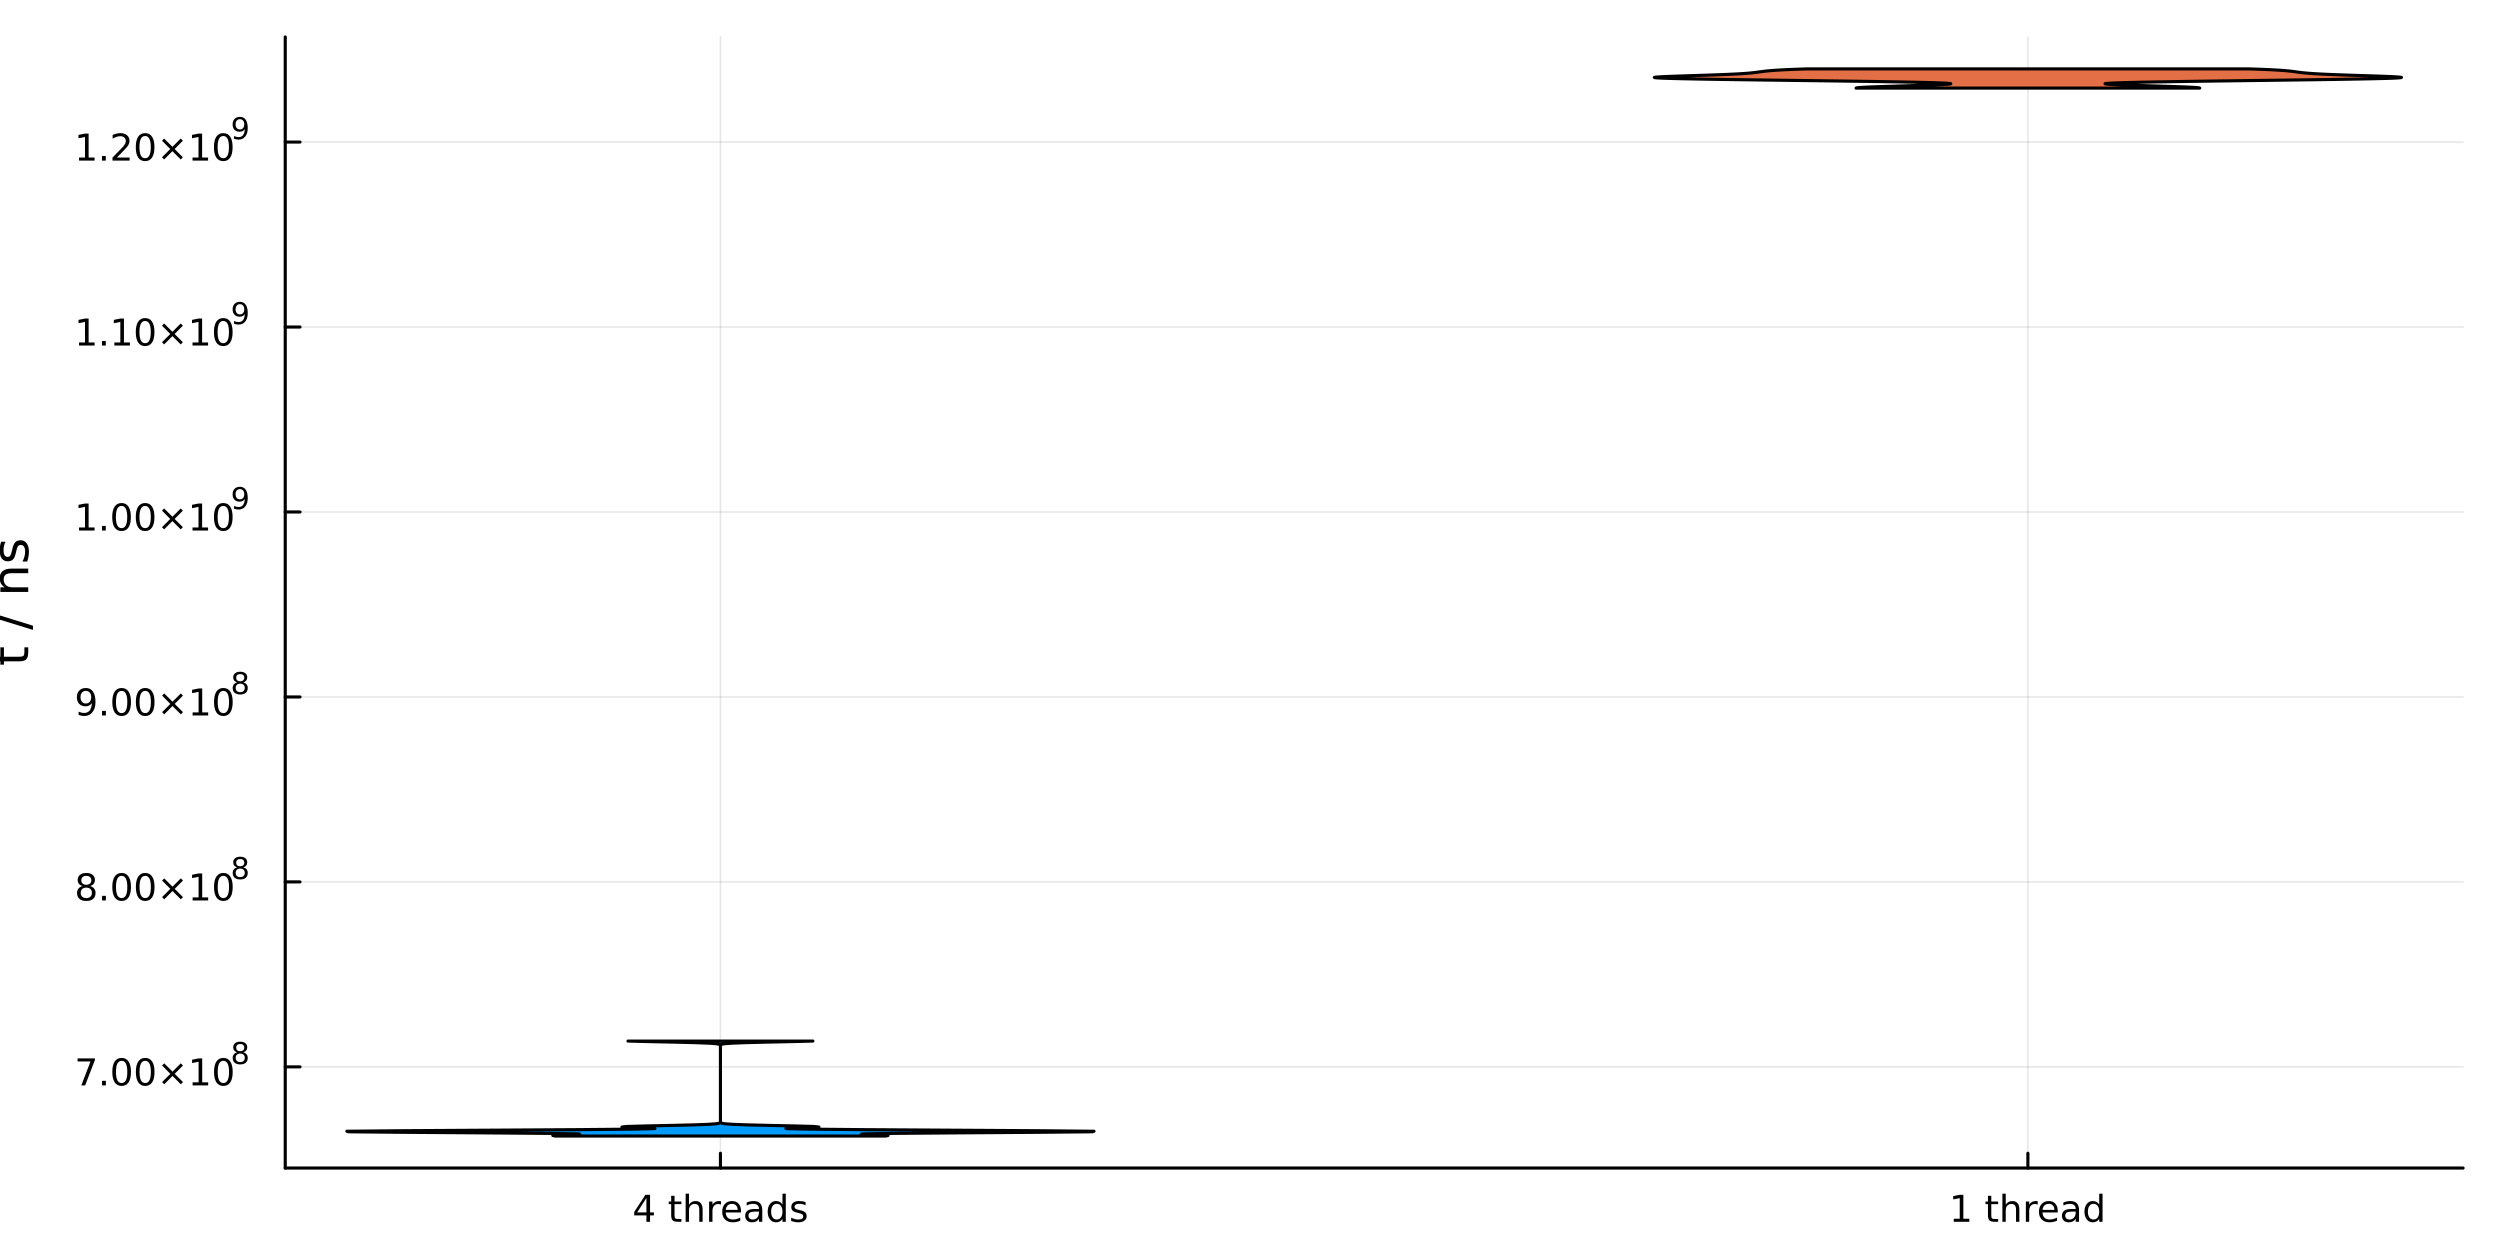 <?xml version="1.0" encoding="utf-8"?>
<svg xmlns="http://www.w3.org/2000/svg" xmlns:xlink="http://www.w3.org/1999/xlink" width="800" height="400" viewBox="0 0 3200 1600">
<rect x="0" y="0" width="3200" height="1600" fill="#333333" stroke="none"/>
<defs>
  <clipPath id="clip480">
    <rect x="0" y="0" width="3200" height="1600"/>
  </clipPath>
</defs>
<path clip-path="url(#clip480)" d="M0 1600 L3200 1600 L3200 0 L0 0  Z" fill="#ffffff" fill-rule="evenodd" fill-opacity="1"/>
<defs>
  <clipPath id="clip481">
    <rect x="640" y="0" width="2241" height="1600"/>
  </clipPath>
</defs>
<path clip-path="url(#clip480)" d="M365.106 1495.09 L3152.76 1495.09 L3152.76 47.244 L365.106 47.244  Z" fill="#ffffff" fill-rule="evenodd" fill-opacity="1"/>
<defs>
  <clipPath id="clip482">
    <rect x="365" y="47" width="2789" height="1449"/>
  </clipPath>
</defs>
<polyline clip-path="url(#clip482)" style="stroke:#000000; stroke-linecap:round; stroke-linejoin:round; stroke-width:2; stroke-opacity:0.1; fill:none" points="922.158,1495.09 922.158,47.244 "/>
<polyline clip-path="url(#clip482)" style="stroke:#000000; stroke-linecap:round; stroke-linejoin:round; stroke-width:2; stroke-opacity:0.1; fill:none" points="2595.7,1495.09 2595.7,47.244 "/>
<polyline clip-path="url(#clip482)" style="stroke:#000000; stroke-linecap:round; stroke-linejoin:round; stroke-width:2; stroke-opacity:0.1; fill:none" points="365.106,1365.59 3152.76,1365.59 "/>
<polyline clip-path="url(#clip482)" style="stroke:#000000; stroke-linecap:round; stroke-linejoin:round; stroke-width:2; stroke-opacity:0.1; fill:none" points="365.106,1128.85 3152.76,1128.85 "/>
<polyline clip-path="url(#clip482)" style="stroke:#000000; stroke-linecap:round; stroke-linejoin:round; stroke-width:2; stroke-opacity:0.1; fill:none" points="365.106,892.097 3152.76,892.097 "/>
<polyline clip-path="url(#clip482)" style="stroke:#000000; stroke-linecap:round; stroke-linejoin:round; stroke-width:2; stroke-opacity:0.1; fill:none" points="365.106,655.348 3152.76,655.348 "/>
<polyline clip-path="url(#clip482)" style="stroke:#000000; stroke-linecap:round; stroke-linejoin:round; stroke-width:2; stroke-opacity:0.1; fill:none" points="365.106,418.599 3152.76,418.599 "/>
<polyline clip-path="url(#clip482)" style="stroke:#000000; stroke-linecap:round; stroke-linejoin:round; stroke-width:2; stroke-opacity:0.1; fill:none" points="365.106,181.851 3152.76,181.851 "/>
<polyline clip-path="url(#clip480)" style="stroke:#000000; stroke-linecap:round; stroke-linejoin:round; stroke-width:4; stroke-opacity:1; fill:none" points="365.106,1495.09 3152.76,1495.09 "/>
<polyline clip-path="url(#clip480)" style="stroke:#000000; stroke-linecap:round; stroke-linejoin:round; stroke-width:4; stroke-opacity:1; fill:none" points="922.158,1495.09 922.158,1476.19 "/>
<polyline clip-path="url(#clip480)" style="stroke:#000000; stroke-linecap:round; stroke-linejoin:round; stroke-width:4; stroke-opacity:1; fill:none" points="2595.7,1495.09 2595.7,1476.19 "/>
<path clip-path="url(#clip480)" d="M827.413 1533.4 L815.607 1551.85 L827.413 1551.85 L827.413 1533.4 M826.186 1529.33 L832.066 1529.33 L832.066 1551.85 L836.996 1551.85 L836.996 1555.74 L832.066 1555.74 L832.066 1563.89 L827.413 1563.89 L827.413 1555.74 L811.811 1555.74 L811.811 1551.23 L826.186 1529.33 Z" fill="#000000" fill-rule="nonzero" fill-opacity="1" /><path clip-path="url(#clip480)" d="M863.408 1530.6 L863.408 1537.96 L872.181 1537.96 L872.181 1541.27 L863.408 1541.27 L863.408 1555.35 Q863.408 1558.52 864.264 1559.42 Q865.144 1560.32 867.806 1560.32 L872.181 1560.32 L872.181 1563.89 L867.806 1563.89 Q862.876 1563.89 861.001 1562.06 Q859.126 1560.21 859.126 1555.35 L859.126 1541.27 L856.001 1541.27 L856.001 1537.96 L859.126 1537.96 L859.126 1530.6 L863.408 1530.6 Z" fill="#000000" fill-rule="nonzero" fill-opacity="1" /><path clip-path="url(#clip480)" d="M899.334 1548.24 L899.334 1563.89 L895.075 1563.89 L895.075 1548.38 Q895.075 1544.7 893.639 1542.87 Q892.204 1541.04 889.334 1541.04 Q885.885 1541.04 883.894 1543.24 Q881.903 1545.44 881.903 1549.24 L881.903 1563.89 L877.621 1563.89 L877.621 1527.87 L881.903 1527.87 L881.903 1541.99 Q883.431 1539.65 885.491 1538.49 Q887.575 1537.34 890.283 1537.34 Q894.75 1537.34 897.042 1540.11 Q899.334 1542.87 899.334 1548.24 Z" fill="#000000" fill-rule="nonzero" fill-opacity="1" /><path clip-path="url(#clip480)" d="M922.852 1541.94 Q922.135 1541.53 921.278 1541.34 Q920.445 1541.13 919.426 1541.13 Q915.815 1541.13 913.871 1543.49 Q911.949 1545.83 911.949 1550.23 L911.949 1563.89 L907.667 1563.89 L907.667 1537.96 L911.949 1537.96 L911.949 1541.99 Q913.292 1539.63 915.445 1538.49 Q917.598 1537.34 920.676 1537.34 Q921.116 1537.34 921.648 1537.41 Q922.181 1537.45 922.829 1537.57 L922.852 1541.94 Z" fill="#000000" fill-rule="nonzero" fill-opacity="1" /><path clip-path="url(#clip480)" d="M948.454 1549.86 L948.454 1551.94 L928.871 1551.94 Q929.148 1556.34 931.509 1558.66 Q933.894 1560.95 938.13 1560.95 Q940.584 1560.95 942.875 1560.35 Q945.19 1559.74 947.458 1558.54 L947.458 1562.57 Q945.167 1563.54 942.759 1564.05 Q940.352 1564.56 937.875 1564.56 Q931.672 1564.56 928.037 1560.95 Q924.426 1557.34 924.426 1551.18 Q924.426 1544.81 927.852 1541.09 Q931.301 1537.34 937.134 1537.34 Q942.366 1537.34 945.398 1540.72 Q948.454 1544.07 948.454 1549.86 M944.195 1548.61 Q944.148 1545.11 942.227 1543.03 Q940.329 1540.95 937.181 1540.95 Q933.616 1540.95 931.463 1542.96 Q929.334 1544.98 929.01 1548.63 L944.195 1548.61 Z" fill="#000000" fill-rule="nonzero" fill-opacity="1" /><path clip-path="url(#clip480)" d="M967.227 1550.86 Q962.065 1550.86 960.074 1552.04 Q958.083 1553.22 958.083 1556.06 Q958.083 1558.33 959.565 1559.67 Q961.07 1560.99 963.639 1560.99 Q967.181 1560.99 969.31 1558.49 Q971.463 1555.97 971.463 1551.8 L971.463 1550.86 L967.227 1550.86 M975.722 1549.1 L975.722 1563.89 L971.463 1563.89 L971.463 1559.95 Q970.005 1562.31 967.829 1563.45 Q965.653 1564.56 962.505 1564.56 Q958.523 1564.56 956.162 1562.34 Q953.824 1560.09 953.824 1556.34 Q953.824 1551.97 956.741 1549.74 Q959.681 1547.52 965.491 1547.52 L971.463 1547.52 L971.463 1547.11 Q971.463 1544.17 969.519 1542.57 Q967.597 1540.95 964.102 1540.95 Q961.88 1540.95 959.773 1541.48 Q957.667 1542.01 955.722 1543.08 L955.722 1539.14 Q958.06 1538.24 960.259 1537.8 Q962.458 1537.34 964.542 1537.34 Q970.167 1537.34 972.944 1540.25 Q975.722 1543.17 975.722 1549.1 Z" fill="#000000" fill-rule="nonzero" fill-opacity="1" /><path clip-path="url(#clip480)" d="M1001.56 1541.9 L1001.56 1527.87 L1005.81 1527.87 L1005.81 1563.89 L1001.56 1563.89 L1001.56 1560 Q1000.21 1562.31 998.153 1563.45 Q996.116 1564.56 993.245 1564.56 Q988.546 1564.56 985.583 1560.81 Q982.643 1557.06 982.643 1550.95 Q982.643 1544.84 985.583 1541.09 Q988.546 1537.34 993.245 1537.34 Q996.116 1537.34 998.153 1538.47 Q1000.21 1539.58 1001.56 1541.9 M987.042 1550.95 Q987.042 1555.65 988.963 1558.33 Q990.907 1560.99 994.287 1560.99 Q997.667 1560.99 999.611 1558.33 Q1001.56 1555.65 1001.56 1550.95 Q1001.56 1546.25 999.611 1543.59 Q997.667 1540.9 994.287 1540.9 Q990.907 1540.9 988.963 1543.59 Q987.042 1546.25 987.042 1550.95 Z" fill="#000000" fill-rule="nonzero" fill-opacity="1" /><path clip-path="url(#clip480)" d="M1031.12 1538.73 L1031.12 1542.75 Q1029.31 1541.83 1027.37 1541.36 Q1025.42 1540.9 1023.34 1540.9 Q1020.17 1540.9 1018.57 1541.87 Q1017 1542.85 1017 1544.79 Q1017 1546.27 1018.13 1547.13 Q1019.26 1547.96 1022.69 1548.73 L1024.15 1549.05 Q1028.68 1550.02 1030.58 1551.8 Q1032.5 1553.56 1032.5 1556.74 Q1032.5 1560.35 1029.63 1562.45 Q1026.79 1564.56 1021.79 1564.56 Q1019.7 1564.56 1017.43 1564.14 Q1015.19 1563.75 1012.69 1562.94 L1012.69 1558.54 Q1015.05 1559.77 1017.34 1560.39 Q1019.63 1560.99 1021.88 1560.99 Q1024.89 1560.99 1026.51 1559.98 Q1028.13 1558.93 1028.13 1557.06 Q1028.13 1555.32 1026.95 1554.4 Q1025.79 1553.47 1021.83 1552.61 L1020.35 1552.27 Q1016.39 1551.43 1014.63 1549.72 Q1012.87 1547.99 1012.87 1544.98 Q1012.87 1541.32 1015.47 1539.33 Q1018.06 1537.34 1022.83 1537.34 Q1025.19 1537.34 1027.27 1537.68 Q1029.36 1538.03 1031.12 1538.73 Z" fill="#000000" fill-rule="nonzero" fill-opacity="1" /><path clip-path="url(#clip480)" d="M2500.82 1559.95 L2508.46 1559.95 L2508.46 1533.59 L2500.15 1535.25 L2500.15 1530.99 L2508.41 1529.33 L2513.09 1529.33 L2513.09 1559.95 L2520.73 1559.95 L2520.73 1563.89 L2500.82 1563.89 L2500.82 1559.95 Z" fill="#000000" fill-rule="nonzero" fill-opacity="1" /><path clip-path="url(#clip480)" d="M2548.85 1530.6 L2548.85 1537.96 L2557.63 1537.96 L2557.63 1541.27 L2548.85 1541.27 L2548.85 1555.35 Q2548.85 1558.52 2549.71 1559.42 Q2550.59 1560.32 2553.25 1560.32 L2557.63 1560.32 L2557.63 1563.89 L2553.25 1563.89 Q2548.32 1563.89 2546.45 1562.06 Q2544.57 1560.21 2544.57 1555.35 L2544.57 1541.27 L2541.45 1541.27 L2541.45 1537.96 L2544.57 1537.96 L2544.57 1530.6 L2548.85 1530.6 Z" fill="#000000" fill-rule="nonzero" fill-opacity="1" /><path clip-path="url(#clip480)" d="M2584.78 1548.24 L2584.78 1563.89 L2580.52 1563.89 L2580.52 1548.38 Q2580.52 1544.7 2579.08 1542.87 Q2577.65 1541.04 2574.78 1541.04 Q2571.33 1541.04 2569.34 1543.24 Q2567.35 1545.44 2567.35 1549.24 L2567.35 1563.89 L2563.07 1563.89 L2563.07 1527.87 L2567.35 1527.87 L2567.35 1541.99 Q2568.88 1539.65 2570.94 1538.49 Q2573.02 1537.34 2575.73 1537.34 Q2580.19 1537.34 2582.49 1540.11 Q2584.78 1542.87 2584.78 1548.24 Z" fill="#000000" fill-rule="nonzero" fill-opacity="1" /><path clip-path="url(#clip480)" d="M2608.3 1541.94 Q2607.58 1541.53 2606.72 1541.34 Q2605.89 1541.13 2604.87 1541.13 Q2601.26 1541.13 2599.32 1543.49 Q2597.39 1545.83 2597.39 1550.23 L2597.39 1563.89 L2593.11 1563.89 L2593.11 1537.96 L2597.39 1537.96 L2597.39 1541.99 Q2598.74 1539.63 2600.89 1538.49 Q2603.04 1537.34 2606.12 1537.34 Q2606.56 1537.34 2607.09 1537.41 Q2607.63 1537.45 2608.27 1537.57 L2608.3 1541.94 Z" fill="#000000" fill-rule="nonzero" fill-opacity="1" /><path clip-path="url(#clip480)" d="M2633.9 1549.86 L2633.9 1551.94 L2614.32 1551.94 Q2614.59 1556.34 2616.95 1558.66 Q2619.34 1560.95 2623.57 1560.95 Q2626.03 1560.95 2628.32 1560.35 Q2630.63 1559.74 2632.9 1558.54 L2632.9 1562.57 Q2630.61 1563.54 2628.2 1564.05 Q2625.8 1564.56 2623.32 1564.56 Q2617.12 1564.56 2613.48 1560.95 Q2609.87 1557.34 2609.87 1551.18 Q2609.87 1544.81 2613.3 1541.09 Q2616.75 1537.34 2622.58 1537.34 Q2627.81 1537.34 2630.84 1540.72 Q2633.9 1544.07 2633.9 1549.86 M2629.64 1548.61 Q2629.59 1545.11 2627.67 1543.03 Q2625.77 1540.95 2622.63 1540.95 Q2619.06 1540.95 2616.91 1542.96 Q2614.78 1544.98 2614.45 1548.63 L2629.64 1548.61 Z" fill="#000000" fill-rule="nonzero" fill-opacity="1" /><path clip-path="url(#clip480)" d="M2652.67 1550.86 Q2647.51 1550.86 2645.52 1552.04 Q2643.53 1553.22 2643.53 1556.06 Q2643.53 1558.33 2645.01 1559.67 Q2646.51 1560.99 2649.08 1560.99 Q2652.63 1560.99 2654.75 1558.49 Q2656.91 1555.97 2656.91 1551.8 L2656.91 1550.86 L2652.67 1550.86 M2661.17 1549.1 L2661.17 1563.89 L2656.91 1563.89 L2656.91 1559.95 Q2655.45 1562.31 2653.27 1563.45 Q2651.1 1564.56 2647.95 1564.56 Q2643.97 1564.56 2641.61 1562.34 Q2639.27 1560.09 2639.27 1556.34 Q2639.27 1551.97 2642.19 1549.74 Q2645.13 1547.52 2650.94 1547.52 L2656.91 1547.52 L2656.91 1547.11 Q2656.91 1544.17 2654.96 1542.57 Q2653.04 1540.95 2649.55 1540.95 Q2647.32 1540.95 2645.22 1541.48 Q2643.11 1542.01 2641.17 1543.08 L2641.17 1539.14 Q2643.5 1538.24 2645.7 1537.8 Q2647.9 1537.34 2649.99 1537.34 Q2655.61 1537.34 2658.39 1540.25 Q2661.17 1543.17 2661.17 1549.1 Z" fill="#000000" fill-rule="nonzero" fill-opacity="1" /><path clip-path="url(#clip480)" d="M2687 1541.9 L2687 1527.87 L2691.26 1527.87 L2691.26 1563.89 L2687 1563.89 L2687 1560 Q2685.66 1562.31 2683.6 1563.45 Q2681.56 1564.56 2678.69 1564.56 Q2673.99 1564.56 2671.03 1560.81 Q2668.09 1557.06 2668.09 1550.95 Q2668.09 1544.84 2671.03 1541.09 Q2673.99 1537.34 2678.69 1537.34 Q2681.56 1537.34 2683.6 1538.47 Q2685.66 1539.58 2687 1541.9 M2672.49 1550.95 Q2672.49 1555.65 2674.41 1558.33 Q2676.35 1560.99 2679.73 1560.99 Q2683.11 1560.99 2685.06 1558.33 Q2687 1555.65 2687 1550.95 Q2687 1546.25 2685.06 1543.59 Q2683.11 1540.9 2679.73 1540.9 Q2676.35 1540.9 2674.41 1543.59 Q2672.49 1546.25 2672.49 1550.95 Z" fill="#000000" fill-rule="nonzero" fill-opacity="1" /><polyline clip-path="url(#clip480)" style="stroke:#000000; stroke-linecap:round; stroke-linejoin:round; stroke-width:4; stroke-opacity:1; fill:none" points="365.106,1495.09 365.106,47.244 "/>
<polyline clip-path="url(#clip480)" style="stroke:#000000; stroke-linecap:round; stroke-linejoin:round; stroke-width:4; stroke-opacity:1; fill:none" points="365.106,1365.59 384.003,1365.59 "/>
<polyline clip-path="url(#clip480)" style="stroke:#000000; stroke-linecap:round; stroke-linejoin:round; stroke-width:4; stroke-opacity:1; fill:none" points="365.106,1128.85 384.003,1128.85 "/>
<polyline clip-path="url(#clip480)" style="stroke:#000000; stroke-linecap:round; stroke-linejoin:round; stroke-width:4; stroke-opacity:1; fill:none" points="365.106,892.097 384.003,892.097 "/>
<polyline clip-path="url(#clip480)" style="stroke:#000000; stroke-linecap:round; stroke-linejoin:round; stroke-width:4; stroke-opacity:1; fill:none" points="365.106,655.348 384.003,655.348 "/>
<polyline clip-path="url(#clip480)" style="stroke:#000000; stroke-linecap:round; stroke-linejoin:round; stroke-width:4; stroke-opacity:1; fill:none" points="365.106,418.599 384.003,418.599 "/>
<polyline clip-path="url(#clip480)" style="stroke:#000000; stroke-linecap:round; stroke-linejoin:round; stroke-width:4; stroke-opacity:1; fill:none" points="365.106,181.851 384.003,181.851 "/>
<path clip-path="url(#clip480)" d="M99.283 1354.76 L121.505 1354.76 L121.505 1356.75 L108.959 1389.32 L104.075 1389.32 L115.88 1358.7 L99.283 1358.7 L99.283 1354.76 Z" fill="#000000" fill-rule="nonzero" fill-opacity="1" /><path clip-path="url(#clip480)" d="M130.625 1383.44 L135.51 1383.44 L135.51 1389.32 L130.625 1389.32 L130.625 1383.44 Z" fill="#000000" fill-rule="nonzero" fill-opacity="1" /><path clip-path="url(#clip480)" d="M155.695 1357.84 Q152.084 1357.84 150.255 1361.41 Q148.449 1364.95 148.449 1372.08 Q148.449 1379.18 150.255 1382.75 Q152.084 1386.29 155.695 1386.29 Q159.329 1386.29 161.134 1382.75 Q162.963 1379.18 162.963 1372.08 Q162.963 1364.95 161.134 1361.41 Q159.329 1357.84 155.695 1357.84 M155.695 1354.14 Q161.505 1354.14 164.56 1358.74 Q167.639 1363.33 167.639 1372.08 Q167.639 1380.8 164.56 1385.41 Q161.505 1389.99 155.695 1389.99 Q149.885 1389.99 146.806 1385.41 Q143.75 1380.8 143.75 1372.08 Q143.75 1363.33 146.806 1358.74 Q149.885 1354.14 155.695 1354.14 Z" fill="#000000" fill-rule="nonzero" fill-opacity="1" /><path clip-path="url(#clip480)" d="M185.857 1357.84 Q182.245 1357.84 180.417 1361.41 Q178.611 1364.95 178.611 1372.08 Q178.611 1379.18 180.417 1382.75 Q182.245 1386.29 185.857 1386.29 Q189.491 1386.29 191.296 1382.75 Q193.125 1379.18 193.125 1372.08 Q193.125 1364.95 191.296 1361.41 Q189.491 1357.84 185.857 1357.84 M185.857 1354.14 Q191.667 1354.14 194.722 1358.74 Q197.801 1363.33 197.801 1372.08 Q197.801 1380.8 194.722 1385.41 Q191.667 1389.99 185.857 1389.99 Q180.046 1389.99 176.968 1385.41 Q173.912 1380.8 173.912 1372.08 Q173.912 1363.33 176.968 1358.74 Q180.046 1354.14 185.857 1354.14 Z" fill="#000000" fill-rule="nonzero" fill-opacity="1" /><path clip-path="url(#clip480)" d="M234.19 1363.86 L223.611 1374.48 L234.19 1385.06 L231.435 1387.86 L220.81 1377.24 L210.185 1387.86 L207.454 1385.06 L218.009 1374.48 L207.454 1363.86 L210.185 1361.06 L220.81 1371.68 L231.435 1361.06 L234.19 1363.86 Z" fill="#000000" fill-rule="nonzero" fill-opacity="1" /><path clip-path="url(#clip480)" d="M246.551 1385.39 L254.19 1385.39 L254.19 1359.02 L245.879 1360.69 L245.879 1356.43 L254.143 1354.76 L258.819 1354.76 L258.819 1385.39 L266.458 1385.39 L266.458 1389.32 L246.551 1389.32 L246.551 1385.39 Z" fill="#000000" fill-rule="nonzero" fill-opacity="1" /><path clip-path="url(#clip480)" d="M285.902 1357.84 Q282.291 1357.84 280.463 1361.41 Q278.657 1364.95 278.657 1372.08 Q278.657 1379.18 280.463 1382.75 Q282.291 1386.29 285.902 1386.29 Q289.537 1386.29 291.342 1382.75 Q293.171 1379.18 293.171 1372.08 Q293.171 1364.95 291.342 1361.41 Q289.537 1357.84 285.902 1357.84 M285.902 1354.14 Q291.712 1354.14 294.768 1358.74 Q297.847 1363.33 297.847 1372.08 Q297.847 1380.8 294.768 1385.41 Q291.712 1389.99 285.902 1389.99 Q280.092 1389.99 277.013 1385.41 Q273.958 1380.8 273.958 1372.08 Q273.958 1363.33 277.013 1358.74 Q280.092 1354.14 285.902 1354.14 Z" fill="#000000" fill-rule="nonzero" fill-opacity="1" /><path clip-path="url(#clip480)" d="M307.476 1348.58 Q304.768 1348.58 303.207 1350.03 Q301.665 1351.47 301.665 1354.01 Q301.665 1356.55 303.207 1358 Q304.768 1359.45 307.476 1359.45 Q310.185 1359.45 311.746 1358 Q313.307 1356.53 313.307 1354.01 Q313.307 1351.47 311.746 1350.03 Q310.203 1348.58 307.476 1348.58 M303.677 1346.96 Q301.232 1346.36 299.859 1344.68 Q298.505 1343.01 298.505 1340.6 Q298.505 1337.24 300.894 1335.28 Q303.301 1333.32 307.476 1333.32 Q311.67 1333.32 314.059 1335.28 Q316.448 1337.24 316.448 1340.6 Q316.448 1343.01 315.075 1344.68 Q313.72 1346.36 311.294 1346.96 Q314.04 1347.6 315.564 1349.46 Q317.106 1351.32 317.106 1354.01 Q317.106 1358.09 314.604 1360.28 Q312.122 1362.46 307.476 1362.46 Q302.831 1362.46 300.329 1360.28 Q297.847 1358.09 297.847 1354.01 Q297.847 1351.32 299.389 1349.46 Q300.931 1347.6 303.677 1346.96 M302.285 1340.96 Q302.285 1343.14 303.639 1344.36 Q305.012 1345.59 307.476 1345.59 Q309.921 1345.59 311.294 1344.36 Q312.686 1343.14 312.686 1340.96 Q312.686 1338.78 311.294 1337.56 Q309.921 1336.33 307.476 1336.33 Q305.012 1336.33 303.639 1337.56 Q302.285 1338.78 302.285 1340.96 Z" fill="#000000" fill-rule="nonzero" fill-opacity="1" /><path clip-path="url(#clip480)" d="M110.463 1136.16 Q107.13 1136.16 105.209 1137.94 Q103.311 1139.73 103.311 1142.85 Q103.311 1145.98 105.209 1147.76 Q107.13 1149.54 110.463 1149.54 Q113.797 1149.54 115.718 1147.76 Q117.639 1145.95 117.639 1142.85 Q117.639 1139.73 115.718 1137.94 Q113.82 1136.16 110.463 1136.16 M105.788 1134.17 Q102.778 1133.43 101.088 1131.37 Q99.422 1129.31 99.422 1126.35 Q99.422 1122.2 102.362 1119.8 Q105.325 1117.39 110.463 1117.39 Q115.625 1117.39 118.565 1119.8 Q121.505 1122.2 121.505 1126.35 Q121.505 1129.31 119.815 1131.37 Q118.149 1133.43 115.162 1134.17 Q118.542 1134.96 120.417 1137.25 Q122.315 1139.54 122.315 1142.85 Q122.315 1147.87 119.237 1150.56 Q116.181 1153.24 110.463 1153.24 Q104.746 1153.24 101.667 1150.56 Q98.612 1147.87 98.612 1142.85 Q98.612 1139.54 100.51 1137.25 Q102.408 1134.96 105.788 1134.17 M104.075 1126.79 Q104.075 1129.47 105.741 1130.98 Q107.431 1132.48 110.463 1132.48 Q113.473 1132.48 115.162 1130.98 Q116.875 1129.47 116.875 1126.79 Q116.875 1124.1 115.162 1122.6 Q113.473 1121.09 110.463 1121.09 Q107.431 1121.09 105.741 1122.6 Q104.075 1124.1 104.075 1126.79 Z" fill="#000000" fill-rule="nonzero" fill-opacity="1" /><path clip-path="url(#clip480)" d="M130.625 1146.69 L135.51 1146.69 L135.51 1152.57 L130.625 1152.57 L130.625 1146.69 Z" fill="#000000" fill-rule="nonzero" fill-opacity="1" /><path clip-path="url(#clip480)" d="M155.695 1121.09 Q152.084 1121.09 150.255 1124.66 Q148.449 1128.2 148.449 1135.33 Q148.449 1142.43 150.255 1146 Q152.084 1149.54 155.695 1149.54 Q159.329 1149.54 161.134 1146 Q162.963 1142.43 162.963 1135.33 Q162.963 1128.2 161.134 1124.66 Q159.329 1121.09 155.695 1121.09 M155.695 1117.39 Q161.505 1117.39 164.56 1121.99 Q167.639 1126.58 167.639 1135.33 Q167.639 1144.05 164.56 1148.66 Q161.505 1153.24 155.695 1153.24 Q149.885 1153.24 146.806 1148.66 Q143.75 1144.05 143.75 1135.33 Q143.75 1126.58 146.806 1121.99 Q149.885 1117.39 155.695 1117.39 Z" fill="#000000" fill-rule="nonzero" fill-opacity="1" /><path clip-path="url(#clip480)" d="M185.857 1121.09 Q182.245 1121.09 180.417 1124.66 Q178.611 1128.2 178.611 1135.33 Q178.611 1142.43 180.417 1146 Q182.245 1149.54 185.857 1149.54 Q189.491 1149.54 191.296 1146 Q193.125 1142.43 193.125 1135.33 Q193.125 1128.2 191.296 1124.66 Q189.491 1121.09 185.857 1121.09 M185.857 1117.39 Q191.667 1117.39 194.722 1121.99 Q197.801 1126.58 197.801 1135.33 Q197.801 1144.05 194.722 1148.66 Q191.667 1153.24 185.857 1153.24 Q180.046 1153.24 176.968 1148.66 Q173.912 1144.05 173.912 1135.33 Q173.912 1126.58 176.968 1121.99 Q180.046 1117.39 185.857 1117.39 Z" fill="#000000" fill-rule="nonzero" fill-opacity="1" /><path clip-path="url(#clip480)" d="M234.19 1127.11 L223.611 1137.74 L234.19 1148.31 L231.435 1151.12 L220.81 1140.49 L210.185 1151.12 L207.454 1148.31 L218.009 1137.74 L207.454 1127.11 L210.185 1124.31 L220.81 1134.93 L231.435 1124.31 L234.19 1127.11 Z" fill="#000000" fill-rule="nonzero" fill-opacity="1" /><path clip-path="url(#clip480)" d="M246.551 1148.64 L254.19 1148.64 L254.19 1122.27 L245.879 1123.94 L245.879 1119.68 L254.143 1118.01 L258.819 1118.01 L258.819 1148.64 L266.458 1148.64 L266.458 1152.57 L246.551 1152.57 L246.551 1148.64 Z" fill="#000000" fill-rule="nonzero" fill-opacity="1" /><path clip-path="url(#clip480)" d="M285.902 1121.09 Q282.291 1121.09 280.463 1124.66 Q278.657 1128.2 278.657 1135.33 Q278.657 1142.43 280.463 1146 Q282.291 1149.54 285.902 1149.54 Q289.537 1149.54 291.342 1146 Q293.171 1142.43 293.171 1135.33 Q293.171 1128.2 291.342 1124.66 Q289.537 1121.09 285.902 1121.09 M285.902 1117.39 Q291.712 1117.39 294.768 1121.99 Q297.847 1126.58 297.847 1135.33 Q297.847 1144.05 294.768 1148.66 Q291.712 1153.24 285.902 1153.24 Q280.092 1153.24 277.013 1148.66 Q273.958 1144.05 273.958 1135.33 Q273.958 1126.58 277.013 1121.99 Q280.092 1117.39 285.902 1117.39 Z" fill="#000000" fill-rule="nonzero" fill-opacity="1" /><path clip-path="url(#clip480)" d="M307.476 1111.83 Q304.768 1111.83 303.207 1113.28 Q301.665 1114.72 301.665 1117.26 Q301.665 1119.8 303.207 1121.25 Q304.768 1122.7 307.476 1122.7 Q310.185 1122.7 311.746 1121.25 Q313.307 1119.78 313.307 1117.26 Q313.307 1114.72 311.746 1113.28 Q310.203 1111.83 307.476 1111.83 M303.677 1110.21 Q301.232 1109.61 299.859 1107.94 Q298.505 1106.26 298.505 1103.85 Q298.505 1100.49 300.894 1098.53 Q303.301 1096.58 307.476 1096.58 Q311.67 1096.58 314.059 1098.53 Q316.448 1100.49 316.448 1103.85 Q316.448 1106.26 315.075 1107.94 Q313.72 1109.61 311.294 1110.21 Q314.04 1110.85 315.564 1112.71 Q317.106 1114.57 317.106 1117.26 Q317.106 1121.35 314.604 1123.53 Q312.122 1125.71 307.476 1125.71 Q302.831 1125.71 300.329 1123.53 Q297.847 1121.35 297.847 1117.26 Q297.847 1114.57 299.389 1112.71 Q300.931 1110.85 303.677 1110.21 M302.285 1104.21 Q302.285 1106.39 303.639 1107.62 Q305.012 1108.84 307.476 1108.84 Q309.921 1108.84 311.294 1107.62 Q312.686 1106.39 312.686 1104.21 Q312.686 1102.03 311.294 1100.81 Q309.921 1099.58 307.476 1099.58 Q305.012 1099.58 303.639 1100.81 Q302.285 1102.03 302.285 1104.21 Z" fill="#000000" fill-rule="nonzero" fill-opacity="1" /><path clip-path="url(#clip480)" d="M100.602 915.107 L100.602 910.848 Q102.362 911.681 104.167 912.121 Q105.973 912.561 107.709 912.561 Q112.338 912.561 114.769 909.459 Q117.223 906.334 117.57 899.991 Q116.227 901.982 114.167 903.047 Q112.107 904.112 109.607 904.112 Q104.422 904.112 101.389 900.987 Q98.38 897.839 98.38 892.399 Q98.38 887.075 101.528 883.857 Q104.676 880.64 109.908 880.64 Q115.903 880.64 119.051 885.246 Q122.223 889.829 122.223 898.579 Q122.223 906.751 118.334 911.635 Q114.468 916.496 107.917 916.496 Q106.158 916.496 104.352 916.149 Q102.547 915.801 100.602 915.107 M109.908 900.454 Q113.056 900.454 114.885 898.302 Q116.737 896.149 116.737 892.399 Q116.737 888.672 114.885 886.519 Q113.056 884.343 109.908 884.343 Q106.76 884.343 104.908 886.519 Q103.079 888.672 103.079 892.399 Q103.079 896.149 104.908 898.302 Q106.76 900.454 109.908 900.454 Z" fill="#000000" fill-rule="nonzero" fill-opacity="1" /><path clip-path="url(#clip480)" d="M130.625 909.945 L135.51 909.945 L135.51 915.825 L130.625 915.825 L130.625 909.945 Z" fill="#000000" fill-rule="nonzero" fill-opacity="1" /><path clip-path="url(#clip480)" d="M155.695 884.343 Q152.084 884.343 150.255 887.908 Q148.449 891.45 148.449 898.579 Q148.449 905.686 150.255 909.251 Q152.084 912.792 155.695 912.792 Q159.329 912.792 161.134 909.251 Q162.963 905.686 162.963 898.579 Q162.963 891.45 161.134 887.908 Q159.329 884.343 155.695 884.343 M155.695 880.64 Q161.505 880.64 164.56 885.246 Q167.639 889.829 167.639 898.579 Q167.639 907.306 164.56 911.913 Q161.505 916.496 155.695 916.496 Q149.885 916.496 146.806 911.913 Q143.75 907.306 143.75 898.579 Q143.75 889.829 146.806 885.246 Q149.885 880.64 155.695 880.64 Z" fill="#000000" fill-rule="nonzero" fill-opacity="1" /><path clip-path="url(#clip480)" d="M185.857 884.343 Q182.245 884.343 180.417 887.908 Q178.611 891.45 178.611 898.579 Q178.611 905.686 180.417 909.251 Q182.245 912.792 185.857 912.792 Q189.491 912.792 191.296 909.251 Q193.125 905.686 193.125 898.579 Q193.125 891.45 191.296 887.908 Q189.491 884.343 185.857 884.343 M185.857 880.64 Q191.667 880.64 194.722 885.246 Q197.801 889.829 197.801 898.579 Q197.801 907.306 194.722 911.913 Q191.667 916.496 185.857 916.496 Q180.046 916.496 176.968 911.913 Q173.912 907.306 173.912 898.579 Q173.912 889.829 176.968 885.246 Q180.046 880.64 185.857 880.64 Z" fill="#000000" fill-rule="nonzero" fill-opacity="1" /><path clip-path="url(#clip480)" d="M234.19 890.362 L223.611 900.987 L234.19 911.565 L231.435 914.366 L220.81 903.741 L210.185 914.366 L207.454 911.565 L218.009 900.987 L207.454 890.362 L210.185 887.561 L220.81 898.186 L231.435 887.561 L234.19 890.362 Z" fill="#000000" fill-rule="nonzero" fill-opacity="1" /><path clip-path="url(#clip480)" d="M246.551 911.889 L254.19 911.889 L254.19 885.524 L245.879 887.191 L245.879 882.931 L254.143 881.265 L258.819 881.265 L258.819 911.889 L266.458 911.889 L266.458 915.825 L246.551 915.825 L246.551 911.889 Z" fill="#000000" fill-rule="nonzero" fill-opacity="1" /><path clip-path="url(#clip480)" d="M285.902 884.343 Q282.291 884.343 280.463 887.908 Q278.657 891.45 278.657 898.579 Q278.657 905.686 280.463 909.251 Q282.291 912.792 285.902 912.792 Q289.537 912.792 291.342 909.251 Q293.171 905.686 293.171 898.579 Q293.171 891.45 291.342 887.908 Q289.537 884.343 285.902 884.343 M285.902 880.64 Q291.712 880.64 294.768 885.246 Q297.847 889.829 297.847 898.579 Q297.847 907.306 294.768 911.913 Q291.712 916.496 285.902 916.496 Q280.092 916.496 277.013 911.913 Q273.958 907.306 273.958 898.579 Q273.958 889.829 277.013 885.246 Q280.092 880.64 285.902 880.64 Z" fill="#000000" fill-rule="nonzero" fill-opacity="1" /><path clip-path="url(#clip480)" d="M307.476 875.08 Q304.768 875.08 303.207 876.528 Q301.665 877.976 301.665 880.515 Q301.665 883.054 303.207 884.502 Q304.768 885.95 307.476 885.95 Q310.185 885.95 311.746 884.502 Q313.307 883.035 313.307 880.515 Q313.307 877.976 311.746 876.528 Q310.203 875.08 307.476 875.08 M303.677 873.462 Q301.232 872.86 299.859 871.186 Q298.505 869.512 298.505 867.105 Q298.505 863.738 300.894 861.782 Q303.301 859.826 307.476 859.826 Q311.67 859.826 314.059 861.782 Q316.448 863.738 316.448 867.105 Q316.448 869.512 315.075 871.186 Q313.72 872.86 311.294 873.462 Q314.04 874.102 315.564 875.963 Q317.106 877.825 317.106 880.515 Q317.106 884.596 314.604 886.778 Q312.122 888.96 307.476 888.96 Q302.831 888.96 300.329 886.778 Q297.847 884.596 297.847 880.515 Q297.847 877.825 299.389 875.963 Q300.931 874.102 303.677 873.462 M302.285 867.462 Q302.285 869.644 303.639 870.867 Q305.012 872.089 307.476 872.089 Q309.921 872.089 311.294 870.867 Q312.686 869.644 312.686 867.462 Q312.686 865.281 311.294 864.058 Q309.921 862.836 307.476 862.836 Q305.012 862.836 303.639 864.058 Q302.285 865.281 302.285 867.462 Z" fill="#000000" fill-rule="nonzero" fill-opacity="1" /><path clip-path="url(#clip480)" d="M101.161 675.141 L108.8 675.141 L108.8 648.775 L100.49 650.442 L100.49 646.182 L108.753 644.516 L113.429 644.516 L113.429 675.141 L121.068 675.141 L121.068 679.076 L101.161 679.076 L101.161 675.141 Z" fill="#000000" fill-rule="nonzero" fill-opacity="1" /><path clip-path="url(#clip480)" d="M130.513 673.196 L135.397 673.196 L135.397 679.076 L130.513 679.076 L130.513 673.196 Z" fill="#000000" fill-rule="nonzero" fill-opacity="1" /><path clip-path="url(#clip480)" d="M155.582 647.594 Q151.971 647.594 150.142 651.159 Q148.336 654.701 148.336 661.831 Q148.336 668.937 150.142 672.502 Q151.971 676.043 155.582 676.043 Q159.216 676.043 161.022 672.502 Q162.85 668.937 162.85 661.831 Q162.85 654.701 161.022 651.159 Q159.216 647.594 155.582 647.594 M155.582 643.891 Q161.392 643.891 164.448 648.497 Q167.526 653.081 167.526 661.831 Q167.526 670.557 164.448 675.164 Q161.392 679.747 155.582 679.747 Q149.772 679.747 146.693 675.164 Q143.637 670.557 143.637 661.831 Q143.637 653.081 146.693 648.497 Q149.772 643.891 155.582 643.891 Z" fill="#000000" fill-rule="nonzero" fill-opacity="1" /><path clip-path="url(#clip480)" d="M185.744 647.594 Q182.133 647.594 180.304 651.159 Q178.498 654.701 178.498 661.831 Q178.498 668.937 180.304 672.502 Q182.133 676.043 185.744 676.043 Q189.378 676.043 191.183 672.502 Q193.012 668.937 193.012 661.831 Q193.012 654.701 191.183 651.159 Q189.378 647.594 185.744 647.594 M185.744 643.891 Q191.554 643.891 194.609 648.497 Q197.688 653.081 197.688 661.831 Q197.688 670.557 194.609 675.164 Q191.554 679.747 185.744 679.747 Q179.934 679.747 176.855 675.164 Q173.799 670.557 173.799 661.831 Q173.799 653.081 176.855 648.497 Q179.934 643.891 185.744 643.891 Z" fill="#000000" fill-rule="nonzero" fill-opacity="1" /><path clip-path="url(#clip480)" d="M234.077 653.613 L223.498 664.238 L234.077 674.817 L231.322 677.617 L220.697 666.993 L210.072 677.617 L207.341 674.817 L217.896 664.238 L207.341 653.613 L210.072 650.812 L220.697 661.437 L231.322 650.812 L234.077 653.613 Z" fill="#000000" fill-rule="nonzero" fill-opacity="1" /><path clip-path="url(#clip480)" d="M246.438 675.141 L254.077 675.141 L254.077 648.775 L245.767 650.442 L245.767 646.182 L254.03 644.516 L258.706 644.516 L258.706 675.141 L266.345 675.141 L266.345 679.076 L246.438 679.076 L246.438 675.141 Z" fill="#000000" fill-rule="nonzero" fill-opacity="1" /><path clip-path="url(#clip480)" d="M285.789 647.594 Q282.178 647.594 280.35 651.159 Q278.544 654.701 278.544 661.831 Q278.544 668.937 280.35 672.502 Q282.178 676.043 285.789 676.043 Q289.424 676.043 291.229 672.502 Q293.058 668.937 293.058 661.831 Q293.058 654.701 291.229 651.159 Q289.424 647.594 285.789 647.594 M285.789 643.891 Q291.6 643.891 294.655 648.497 Q297.734 653.081 297.734 661.831 Q297.734 670.557 294.655 675.164 Q291.6 679.747 285.789 679.747 Q279.979 679.747 276.901 675.164 Q273.845 670.557 273.845 661.831 Q273.845 653.081 276.901 648.497 Q279.979 643.891 285.789 643.891 Z" fill="#000000" fill-rule="nonzero" fill-opacity="1" /><path clip-path="url(#clip480)" d="M299.539 651.082 L299.539 647.622 Q300.969 648.299 302.436 648.656 Q303.903 649.013 305.313 649.013 Q309.075 649.013 311.05 646.493 Q313.043 643.954 313.325 638.801 Q312.235 640.418 310.561 641.284 Q308.887 642.149 306.856 642.149 Q302.643 642.149 300.179 639.61 Q297.734 637.052 297.734 632.632 Q297.734 628.306 300.292 625.692 Q302.85 623.078 307.1 623.078 Q311.971 623.078 314.529 626.82 Q317.106 630.544 317.106 637.654 Q317.106 644.293 313.946 648.261 Q310.805 652.211 305.483 652.211 Q304.053 652.211 302.586 651.929 Q301.119 651.647 299.539 651.082 M307.1 639.177 Q309.658 639.177 311.144 637.428 Q312.648 635.679 312.648 632.632 Q312.648 629.604 311.144 627.855 Q309.658 626.087 307.1 626.087 Q304.542 626.087 303.038 627.855 Q301.552 629.604 301.552 632.632 Q301.552 635.679 303.038 637.428 Q304.542 639.177 307.1 639.177 Z" fill="#000000" fill-rule="nonzero" fill-opacity="1" /><path clip-path="url(#clip480)" d="M101.161 438.392 L108.8 438.392 L108.8 412.026 L100.49 413.693 L100.49 409.434 L108.753 407.767 L113.429 407.767 L113.429 438.392 L121.068 438.392 L121.068 442.327 L101.161 442.327 L101.161 438.392 Z" fill="#000000" fill-rule="nonzero" fill-opacity="1" /><path clip-path="url(#clip480)" d="M130.513 436.447 L135.397 436.447 L135.397 442.327 L130.513 442.327 L130.513 436.447 Z" fill="#000000" fill-rule="nonzero" fill-opacity="1" /><path clip-path="url(#clip480)" d="M146.392 438.392 L154.031 438.392 L154.031 412.026 L145.721 413.693 L145.721 409.434 L153.985 407.767 L158.661 407.767 L158.661 438.392 L166.299 438.392 L166.299 442.327 L146.392 442.327 L146.392 438.392 Z" fill="#000000" fill-rule="nonzero" fill-opacity="1" /><path clip-path="url(#clip480)" d="M185.744 410.846 Q182.133 410.846 180.304 414.41 Q178.498 417.952 178.498 425.082 Q178.498 432.188 180.304 435.753 Q182.133 439.295 185.744 439.295 Q189.378 439.295 191.183 435.753 Q193.012 432.188 193.012 425.082 Q193.012 417.952 191.183 414.41 Q189.378 410.846 185.744 410.846 M185.744 407.142 Q191.554 407.142 194.609 411.748 Q197.688 416.332 197.688 425.082 Q197.688 433.808 194.609 438.415 Q191.554 442.998 185.744 442.998 Q179.934 442.998 176.855 438.415 Q173.799 433.808 173.799 425.082 Q173.799 416.332 176.855 411.748 Q179.934 407.142 185.744 407.142 Z" fill="#000000" fill-rule="nonzero" fill-opacity="1" /><path clip-path="url(#clip480)" d="M234.077 416.864 L223.498 427.489 L234.077 438.068 L231.322 440.869 L220.697 430.244 L210.072 440.869 L207.341 438.068 L217.896 427.489 L207.341 416.864 L210.072 414.063 L220.697 424.688 L231.322 414.063 L234.077 416.864 Z" fill="#000000" fill-rule="nonzero" fill-opacity="1" /><path clip-path="url(#clip480)" d="M246.438 438.392 L254.077 438.392 L254.077 412.026 L245.767 413.693 L245.767 409.434 L254.03 407.767 L258.706 407.767 L258.706 438.392 L266.345 438.392 L266.345 442.327 L246.438 442.327 L246.438 438.392 Z" fill="#000000" fill-rule="nonzero" fill-opacity="1" /><path clip-path="url(#clip480)" d="M285.789 410.846 Q282.178 410.846 280.35 414.41 Q278.544 417.952 278.544 425.082 Q278.544 432.188 280.35 435.753 Q282.178 439.295 285.789 439.295 Q289.424 439.295 291.229 435.753 Q293.058 432.188 293.058 425.082 Q293.058 417.952 291.229 414.41 Q289.424 410.846 285.789 410.846 M285.789 407.142 Q291.6 407.142 294.655 411.748 Q297.734 416.332 297.734 425.082 Q297.734 433.808 294.655 438.415 Q291.6 442.998 285.789 442.998 Q279.979 442.998 276.901 438.415 Q273.845 433.808 273.845 425.082 Q273.845 416.332 276.901 411.748 Q279.979 407.142 285.789 407.142 Z" fill="#000000" fill-rule="nonzero" fill-opacity="1" /><path clip-path="url(#clip480)" d="M299.539 414.334 L299.539 410.873 Q300.969 411.55 302.436 411.907 Q303.903 412.265 305.313 412.265 Q309.075 412.265 311.05 409.744 Q313.043 407.205 313.325 402.052 Q312.235 403.67 310.561 404.535 Q308.887 405.4 306.856 405.4 Q302.643 405.4 300.179 402.861 Q297.734 400.303 297.734 395.883 Q297.734 391.557 300.292 388.943 Q302.85 386.329 307.1 386.329 Q311.971 386.329 314.529 390.071 Q317.106 393.795 317.106 400.905 Q317.106 407.544 313.946 411.512 Q310.805 415.462 305.483 415.462 Q304.053 415.462 302.586 415.18 Q301.119 414.898 299.539 414.334 M307.1 402.428 Q309.658 402.428 311.144 400.679 Q312.648 398.93 312.648 395.883 Q312.648 392.855 311.144 391.106 Q309.658 389.338 307.1 389.338 Q304.542 389.338 303.038 391.106 Q301.552 392.855 301.552 395.883 Q301.552 398.93 303.038 400.679 Q304.542 402.428 307.1 402.428 Z" fill="#000000" fill-rule="nonzero" fill-opacity="1" /><path clip-path="url(#clip480)" d="M101.161 201.643 L108.8 201.643 L108.8 175.277 L100.49 176.944 L100.49 172.685 L108.753 171.018 L113.429 171.018 L113.429 201.643 L121.068 201.643 L121.068 205.578 L101.161 205.578 L101.161 201.643 Z" fill="#000000" fill-rule="nonzero" fill-opacity="1" /><path clip-path="url(#clip480)" d="M130.513 199.699 L135.397 199.699 L135.397 205.578 L130.513 205.578 L130.513 199.699 Z" fill="#000000" fill-rule="nonzero" fill-opacity="1" /><path clip-path="url(#clip480)" d="M149.61 201.643 L165.929 201.643 L165.929 205.578 L143.985 205.578 L143.985 201.643 Q146.647 198.888 151.23 194.259 Q155.836 189.606 157.017 188.263 Q159.262 185.74 160.142 184.004 Q161.045 182.245 161.045 180.555 Q161.045 177.8 159.1 176.064 Q157.179 174.328 154.077 174.328 Q151.878 174.328 149.424 175.092 Q146.994 175.856 144.216 177.407 L144.216 172.685 Q147.04 171.551 149.494 170.972 Q151.948 170.393 153.985 170.393 Q159.355 170.393 162.549 173.078 Q165.744 175.763 165.744 180.254 Q165.744 182.384 164.934 184.305 Q164.147 186.203 162.04 188.796 Q161.461 189.467 158.36 192.685 Q155.258 195.879 149.61 201.643 Z" fill="#000000" fill-rule="nonzero" fill-opacity="1" /><path clip-path="url(#clip480)" d="M185.744 174.097 Q182.133 174.097 180.304 177.662 Q178.498 181.203 178.498 188.333 Q178.498 195.439 180.304 199.004 Q182.133 202.546 185.744 202.546 Q189.378 202.546 191.183 199.004 Q193.012 195.439 193.012 188.333 Q193.012 181.203 191.183 177.662 Q189.378 174.097 185.744 174.097 M185.744 170.393 Q191.554 170.393 194.609 175 Q197.688 179.583 197.688 188.333 Q197.688 197.06 194.609 201.666 Q191.554 206.249 185.744 206.249 Q179.934 206.249 176.855 201.666 Q173.799 197.06 173.799 188.333 Q173.799 179.583 176.855 175 Q179.934 170.393 185.744 170.393 Z" fill="#000000" fill-rule="nonzero" fill-opacity="1" /><path clip-path="url(#clip480)" d="M234.077 180.115 L223.498 190.74 L234.077 201.319 L231.322 204.12 L220.697 193.495 L210.072 204.12 L207.341 201.319 L217.896 190.74 L207.341 180.115 L210.072 177.314 L220.697 187.939 L231.322 177.314 L234.077 180.115 Z" fill="#000000" fill-rule="nonzero" fill-opacity="1" /><path clip-path="url(#clip480)" d="M246.438 201.643 L254.077 201.643 L254.077 175.277 L245.767 176.944 L245.767 172.685 L254.03 171.018 L258.706 171.018 L258.706 201.643 L266.345 201.643 L266.345 205.578 L246.438 205.578 L246.438 201.643 Z" fill="#000000" fill-rule="nonzero" fill-opacity="1" /><path clip-path="url(#clip480)" d="M285.789 174.097 Q282.178 174.097 280.35 177.662 Q278.544 181.203 278.544 188.333 Q278.544 195.439 280.35 199.004 Q282.178 202.546 285.789 202.546 Q289.424 202.546 291.229 199.004 Q293.058 195.439 293.058 188.333 Q293.058 181.203 291.229 177.662 Q289.424 174.097 285.789 174.097 M285.789 170.393 Q291.6 170.393 294.655 175 Q297.734 179.583 297.734 188.333 Q297.734 197.06 294.655 201.666 Q291.6 206.249 285.789 206.249 Q279.979 206.249 276.901 201.666 Q273.845 197.06 273.845 188.333 Q273.845 179.583 276.901 175 Q279.979 170.393 285.789 170.393 Z" fill="#000000" fill-rule="nonzero" fill-opacity="1" /><path clip-path="url(#clip480)" d="M299.539 177.585 L299.539 174.124 Q300.969 174.801 302.436 175.158 Q303.903 175.516 305.313 175.516 Q309.075 175.516 311.05 172.996 Q313.043 170.457 313.325 165.303 Q312.235 166.921 310.561 167.786 Q308.887 168.651 306.856 168.651 Q302.643 168.651 300.179 166.112 Q297.734 163.554 297.734 159.134 Q297.734 154.808 300.292 152.194 Q302.85 149.58 307.1 149.58 Q311.971 149.58 314.529 153.323 Q317.106 157.047 317.106 164.156 Q317.106 170.795 313.946 174.764 Q310.805 178.713 305.483 178.713 Q304.053 178.713 302.586 178.431 Q301.119 178.149 299.539 177.585 M307.1 165.679 Q309.658 165.679 311.144 163.93 Q312.648 162.181 312.648 159.134 Q312.648 156.106 311.144 154.357 Q309.658 152.589 307.1 152.589 Q304.542 152.589 303.038 154.357 Q301.552 156.106 301.552 159.134 Q301.552 162.181 303.038 163.93 Q304.542 165.679 307.1 165.679 Z" fill="#000000" fill-rule="nonzero" fill-opacity="1" /><path clip-path="url(#clip480)" d="M-9.645 840.632 L0.476 840.632 L0.476 828.569 L5.028 828.569 L5.028 840.632 L24.379 840.632 Q28.74 840.632 29.981 839.454 Q31.223 838.245 31.223 834.584 L31.223 828.569 L36.124 828.569 L36.124 834.584 Q36.124 841.364 33.61 843.942 Q31.063 846.52 24.379 846.52 L5.028 846.52 L5.028 850.817 L0.476 850.817 L0.476 846.52 L-9.645 846.52 L-9.645 840.632 Z" fill="#000000" fill-rule="nonzero" fill-opacity="1" /><path clip-path="url(#clip480)" d="M-11.396 789.738 L-11.396 784.327 L42.172 800.878 L42.172 806.289 L-11.396 789.738 Z" fill="#000000" fill-rule="nonzero" fill-opacity="1" /><path clip-path="url(#clip480)" d="M14.608 727.831 L36.124 727.831 L36.124 733.688 L14.799 733.688 Q9.738 733.688 7.224 735.661 Q4.709 737.635 4.709 741.581 Q4.709 746.324 7.733 749.061 Q10.757 751.798 15.977 751.798 L36.124 751.798 L36.124 757.687 L0.476 757.687 L0.476 751.798 L6.014 751.798 Q2.8 749.698 1.208 746.865 Q-0.383 744 -0.383 740.276 Q-0.383 734.133 3.436 730.982 Q7.224 727.831 14.608 727.831 Z" fill="#000000" fill-rule="nonzero" fill-opacity="1" /><path clip-path="url(#clip480)" d="M1.527 693.425 L7.065 693.425 Q5.792 695.907 5.155 698.581 Q4.518 701.255 4.518 704.119 Q4.518 708.48 5.855 710.676 Q7.192 712.84 9.866 712.84 Q11.903 712.84 13.08 711.281 Q14.226 709.721 15.277 705.01 L15.722 703.005 Q17.059 696.767 19.51 694.157 Q21.929 691.515 26.289 691.515 Q31.254 691.515 34.151 695.462 Q37.047 699.377 37.047 706.252 Q37.047 709.116 36.474 712.235 Q35.933 715.323 34.819 718.76 L28.772 718.76 Q30.459 715.514 31.318 712.363 Q32.146 709.212 32.146 706.124 Q32.146 701.987 30.745 699.759 Q29.313 697.531 26.735 697.531 Q24.348 697.531 23.075 699.154 Q21.801 700.745 20.624 706.188 L20.146 708.225 Q19 713.668 16.645 716.087 Q14.258 718.506 10.12 718.506 Q5.091 718.506 2.354 714.941 Q-0.383 711.376 -0.383 704.819 Q-0.383 701.573 0.094 698.708 Q0.572 695.844 1.527 693.425 Z" fill="#000000" fill-rule="nonzero" fill-opacity="1" /><path clip-path="url(#clip482)" d="M1133.93 1454.11 L1136.72 1453.43 L1121.14 1452.75 L1102.3 1452.07 L1103.27 1451.4 L1144.46 1450.72 L1227.91 1450.04 L1327.65 1449.36 L1398.02 1448.68 L1400.31 1448 L1329.08 1447.32 L1215.63 1446.64 L1105.84 1445.96 L1033.01 1445.28 L1006.01 1444.6 L1013.62 1443.93 L1034.69 1443.25 L1048.17 1442.57 L1042.02 1441.89 L1017.48 1441.21 L985.351 1440.53 L957.069 1439.85 L938.233 1439.17 L928.329 1438.49 L924.133 1437.81 L922.684 1437.14 L922.275 1436.46 L922.179 1435.78 L922.161 1435.1 L922.158 1434.42 L922.158 1433.74 L922.158 1433.06 L922.158 1432.38 L922.158 1431.7 L922.158 1431.02 L922.158 1430.35 L922.158 1429.67 L922.158 1428.99 L922.158 1428.31 L922.158 1427.63 L922.158 1426.95 L922.158 1426.27 L922.158 1425.59 L922.158 1424.91 L922.158 1424.23 L922.158 1423.55 L922.158 1422.88 L922.158 1422.2 L922.158 1421.52 L922.158 1420.84 L922.158 1420.16 L922.158 1419.48 L922.158 1418.8 L922.158 1418.12 L922.158 1417.44 L922.158 1416.76 L922.158 1416.09 L922.158 1415.41 L922.158 1414.73 L922.158 1414.05 L922.158 1413.37 L922.158 1412.69 L922.158 1412.01 L922.158 1411.33 L922.158 1410.65 L922.158 1409.97 L922.158 1409.3 L922.158 1408.62 L922.158 1407.94 L922.158 1407.26 L922.158 1406.58 L922.158 1405.9 L922.158 1405.22 L922.158 1404.54 L922.158 1403.86 L922.158 1403.18 L922.158 1402.5 L922.158 1401.83 L922.158 1401.15 L922.158 1400.47 L922.158 1399.79 L922.158 1399.11 L922.158 1398.43 L922.158 1397.75 L922.158 1397.07 L922.158 1396.39 L922.158 1395.71 L922.158 1395.04 L922.158 1394.36 L922.158 1393.68 L922.158 1393 L922.158 1392.32 L922.158 1391.64 L922.158 1390.96 L922.158 1390.28 L922.158 1389.6 L922.158 1388.92 L922.158 1388.25 L922.158 1387.57 L922.158 1386.89 L922.158 1386.21 L922.158 1385.53 L922.158 1384.85 L922.158 1384.17 L922.158 1383.49 L922.158 1382.81 L922.158 1382.13 L922.158 1381.45 L922.158 1380.78 L922.158 1380.1 L922.158 1379.42 L922.158 1378.74 L922.158 1378.06 L922.158 1377.38 L922.158 1376.7 L922.158 1376.02 L922.158 1375.34 L922.158 1374.66 L922.158 1373.99 L922.158 1373.31 L922.158 1372.63 L922.158 1371.95 L922.158 1371.27 L922.158 1370.59 L922.158 1369.91 L922.158 1369.23 L922.158 1368.55 L922.158 1367.87 L922.158 1367.2 L922.158 1366.52 L922.158 1365.84 L922.158 1365.16 L922.158 1364.48 L922.158 1363.8 L922.158 1363.12 L922.158 1362.44 L922.158 1361.76 L922.158 1361.08 L922.158 1360.41 L922.158 1359.73 L922.158 1359.05 L922.158 1358.37 L922.158 1357.69 L922.158 1357.01 L922.158 1356.33 L922.158 1355.65 L922.158 1354.97 L922.158 1354.29 L922.158 1353.61 L922.158 1352.94 L922.158 1352.26 L922.158 1351.58 L922.158 1350.9 L922.158 1350.22 L922.158 1349.54 L922.158 1348.86 L922.158 1348.18 L922.158 1347.5 L922.158 1346.82 L922.158 1346.15 L922.158 1345.47 L922.158 1344.79 L922.158 1344.11 L922.158 1343.43 L922.158 1342.75 L922.158 1342.07 L922.158 1341.39 L922.158 1340.71 L922.158 1340.03 L922.16 1339.36 L922.174 1338.68 L922.248 1338 L922.58 1337.32 L923.793 1336.64 L927.441 1335.96 L936.374 1335.28 L954.001 1334.6 L981.496 1333.92 L1014.09 1333.24 L1040.48 1332.56 L803.834 1332.56 L830.23 1333.24 L862.819 1333.92 L890.314 1334.6 L907.941 1335.28 L916.874 1335.96 L920.522 1336.64 L921.736 1337.32 L922.067 1338 L922.141 1338.68 L922.155 1339.36 L922.157 1340.03 L922.158 1340.71 L922.158 1341.39 L922.158 1342.07 L922.158 1342.75 L922.158 1343.43 L922.158 1344.11 L922.158 1344.79 L922.158 1345.47 L922.158 1346.15 L922.158 1346.82 L922.158 1347.5 L922.158 1348.18 L922.158 1348.86 L922.158 1349.54 L922.158 1350.22 L922.158 1350.9 L922.158 1351.58 L922.158 1352.26 L922.158 1352.94 L922.158 1353.61 L922.158 1354.29 L922.158 1354.97 L922.158 1355.65 L922.158 1356.33 L922.158 1357.01 L922.158 1357.69 L922.158 1358.37 L922.158 1359.05 L922.158 1359.73 L922.158 1360.41 L922.158 1361.08 L922.158 1361.76 L922.158 1362.44 L922.158 1363.12 L922.158 1363.8 L922.158 1364.48 L922.158 1365.16 L922.158 1365.84 L922.158 1366.52 L922.158 1367.2 L922.158 1367.87 L922.158 1368.55 L922.158 1369.23 L922.158 1369.91 L922.158 1370.59 L922.158 1371.27 L922.158 1371.95 L922.158 1372.63 L922.158 1373.31 L922.158 1373.99 L922.158 1374.66 L922.158 1375.34 L922.158 1376.02 L922.158 1376.7 L922.158 1377.38 L922.158 1378.06 L922.158 1378.74 L922.158 1379.42 L922.158 1380.1 L922.158 1380.78 L922.158 1381.45 L922.158 1382.13 L922.158 1382.81 L922.158 1383.49 L922.158 1384.17 L922.158 1384.85 L922.158 1385.53 L922.158 1386.21 L922.158 1386.89 L922.158 1387.57 L922.158 1388.25 L922.158 1388.92 L922.158 1389.6 L922.158 1390.28 L922.158 1390.96 L922.158 1391.64 L922.158 1392.32 L922.158 1393 L922.158 1393.68 L922.158 1394.36 L922.158 1395.04 L922.158 1395.71 L922.158 1396.39 L922.158 1397.07 L922.158 1397.75 L922.158 1398.43 L922.158 1399.11 L922.158 1399.79 L922.158 1400.47 L922.158 1401.15 L922.158 1401.83 L922.158 1402.5 L922.158 1403.18 L922.158 1403.86 L922.158 1404.54 L922.158 1405.22 L922.158 1405.9 L922.158 1406.58 L922.158 1407.26 L922.158 1407.94 L922.158 1408.62 L922.158 1409.3 L922.158 1409.97 L922.158 1410.65 L922.158 1411.33 L922.158 1412.01 L922.158 1412.69 L922.158 1413.37 L922.158 1414.05 L922.158 1414.73 L922.158 1415.41 L922.158 1416.09 L922.158 1416.76 L922.158 1417.44 L922.158 1418.12 L922.158 1418.8 L922.158 1419.48 L922.158 1420.16 L922.158 1420.84 L922.158 1421.52 L922.158 1422.2 L922.158 1422.88 L922.158 1423.55 L922.158 1424.23 L922.158 1424.91 L922.158 1425.59 L922.158 1426.27 L922.158 1426.95 L922.158 1427.63 L922.158 1428.31 L922.158 1428.99 L922.158 1429.67 L922.158 1430.35 L922.158 1431.02 L922.158 1431.7 L922.158 1432.38 L922.158 1433.06 L922.158 1433.74 L922.157 1434.42 L922.154 1435.1 L922.136 1435.78 L922.041 1436.46 L921.631 1437.14 L920.183 1437.81 L915.987 1438.49 L906.082 1439.17 L887.246 1439.85 L858.964 1440.53 L826.833 1441.21 L802.293 1441.89 L796.142 1442.57 L809.63 1443.25 L830.697 1443.93 L838.307 1444.6 L811.308 1445.28 L738.478 1445.96 L628.688 1446.64 L515.237 1447.32 L444.002 1448 L446.294 1448.68 L516.667 1449.36 L616.401 1450.04 L699.858 1450.72 L741.042 1451.4 L742.014 1452.07 L723.178 1452.75 L707.6 1453.43 L710.388 1454.11 L1133.93 1454.11  Z" fill="#009af9" fill-rule="evenodd" fill-opacity="1"/>
<polyline clip-path="url(#clip482)" style="stroke:#000000; stroke-linecap:round; stroke-linejoin:round; stroke-width:4; stroke-opacity:1; fill:none" points="1133.93,1454.11 1136.72,1453.43 1121.14,1452.75 1102.3,1452.07 1103.27,1451.4 1144.46,1450.72 1227.91,1450.04 1327.65,1449.36 1398.02,1448.68 1400.31,1448 1329.08,1447.32 1215.63,1446.64 1105.84,1445.96 1033.01,1445.28 1006.01,1444.6 1013.62,1443.93 1034.69,1443.25 1048.17,1442.57 1042.02,1441.89 1017.48,1441.21 985.351,1440.53 957.069,1439.85 938.233,1439.17 928.329,1438.49 924.133,1437.81 922.684,1437.14 922.275,1436.46 922.179,1435.78 922.161,1435.1 922.158,1434.42 922.158,1433.74 922.158,1433.06 922.158,1432.38 922.158,1431.7 922.158,1431.02 922.158,1430.35 922.158,1429.67 922.158,1428.99 922.158,1428.31 922.158,1427.63 922.158,1426.95 922.158,1426.27 922.158,1425.59 922.158,1424.91 922.158,1424.23 922.158,1423.55 922.158,1422.88 922.158,1422.2 922.158,1421.52 922.158,1420.84 922.158,1420.16 922.158,1419.48 922.158,1418.8 922.158,1418.12 922.158,1417.44 922.158,1416.76 922.158,1416.09 922.158,1415.41 922.158,1414.73 922.158,1414.05 922.158,1413.37 922.158,1412.69 922.158,1412.01 922.158,1411.33 922.158,1410.65 922.158,1409.97 922.158,1409.3 922.158,1408.62 922.158,1407.94 922.158,1407.26 922.158,1406.58 922.158,1405.9 922.158,1405.22 922.158,1404.54 922.158,1403.86 922.158,1403.18 922.158,1402.5 922.158,1401.83 922.158,1401.15 922.158,1400.47 922.158,1399.79 922.158,1399.11 922.158,1398.43 922.158,1397.75 922.158,1397.07 922.158,1396.39 922.158,1395.71 922.158,1395.04 922.158,1394.36 922.158,1393.68 922.158,1393 922.158,1392.32 922.158,1391.64 922.158,1390.96 922.158,1390.28 922.158,1389.6 922.158,1388.92 922.158,1388.25 922.158,1387.57 922.158,1386.89 922.158,1386.21 922.158,1385.53 922.158,1384.85 922.158,1384.17 922.158,1383.49 922.158,1382.81 922.158,1382.13 922.158,1381.45 922.158,1380.78 922.158,1380.1 922.158,1379.42 922.158,1378.74 922.158,1378.06 922.158,1377.38 922.158,1376.7 922.158,1376.02 922.158,1375.34 922.158,1374.66 922.158,1373.99 922.158,1373.31 922.158,1372.63 922.158,1371.95 922.158,1371.27 922.158,1370.59 922.158,1369.91 922.158,1369.23 922.158,1368.55 922.158,1367.87 922.158,1367.2 922.158,1366.52 922.158,1365.84 922.158,1365.16 922.158,1364.48 922.158,1363.8 922.158,1363.12 922.158,1362.44 922.158,1361.76 922.158,1361.08 922.158,1360.41 922.158,1359.73 922.158,1359.05 922.158,1358.37 922.158,1357.69 922.158,1357.01 922.158,1356.33 922.158,1355.65 922.158,1354.97 922.158,1354.29 922.158,1353.61 922.158,1352.94 922.158,1352.26 922.158,1351.58 922.158,1350.9 922.158,1350.22 922.158,1349.54 922.158,1348.86 922.158,1348.18 922.158,1347.5 922.158,1346.82 922.158,1346.15 922.158,1345.47 922.158,1344.79 922.158,1344.11 922.158,1343.43 922.158,1342.75 922.158,1342.07 922.158,1341.39 922.158,1340.71 922.158,1340.03 922.16,1339.36 922.174,1338.68 922.248,1338 922.58,1337.32 923.793,1336.64 927.441,1335.96 936.374,1335.28 954.001,1334.6 981.496,1333.92 1014.09,1333.24 1040.48,1332.56 803.834,1332.56 830.23,1333.24 862.819,1333.92 890.314,1334.6 907.941,1335.28 916.874,1335.96 920.522,1336.64 921.736,1337.32 922.067,1338 922.141,1338.68 922.155,1339.36 922.157,1340.03 922.158,1340.71 922.158,1341.39 922.158,1342.07 922.158,1342.75 922.158,1343.43 922.158,1344.11 922.158,1344.79 922.158,1345.47 922.158,1346.15 922.158,1346.82 922.158,1347.5 922.158,1348.18 922.158,1348.86 922.158,1349.54 922.158,1350.22 922.158,1350.9 922.158,1351.58 922.158,1352.26 922.158,1352.94 922.158,1353.61 922.158,1354.29 922.158,1354.97 922.158,1355.65 922.158,1356.33 922.158,1357.01 922.158,1357.69 922.158,1358.37 922.158,1359.05 922.158,1359.73 922.158,1360.41 922.158,1361.08 922.158,1361.76 922.158,1362.44 922.158,1363.12 922.158,1363.8 922.158,1364.48 922.158,1365.16 922.158,1365.84 922.158,1366.52 922.158,1367.2 922.158,1367.87 922.158,1368.55 922.158,1369.23 922.158,1369.91 922.158,1370.59 922.158,1371.27 922.158,1371.95 922.158,1372.63 922.158,1373.31 922.158,1373.99 922.158,1374.66 922.158,1375.34 922.158,1376.02 922.158,1376.7 922.158,1377.38 922.158,1378.06 922.158,1378.74 922.158,1379.42 922.158,1380.1 922.158,1380.78 922.158,1381.45 922.158,1382.13 922.158,1382.81 922.158,1383.49 922.158,1384.17 922.158,1384.85 922.158,1385.53 922.158,1386.21 922.158,1386.89 922.158,1387.57 922.158,1388.25 922.158,1388.92 922.158,1389.6 922.158,1390.28 922.158,1390.96 922.158,1391.64 922.158,1392.32 922.158,1393 922.158,1393.68 922.158,1394.36 922.158,1395.04 922.158,1395.71 922.158,1396.39 922.158,1397.07 922.158,1397.75 922.158,1398.43 922.158,1399.11 922.158,1399.79 922.158,1400.47 922.158,1401.15 922.158,1401.83 922.158,1402.5 922.158,1403.18 922.158,1403.86 922.158,1404.54 922.158,1405.22 922.158,1405.9 922.158,1406.58 922.158,1407.26 922.158,1407.94 922.158,1408.62 922.158,1409.3 922.158,1409.97 922.158,1410.65 922.158,1411.33 922.158,1412.01 922.158,1412.69 922.158,1413.37 922.158,1414.05 922.158,1414.73 922.158,1415.41 922.158,1416.09 922.158,1416.76 922.158,1417.44 922.158,1418.12 922.158,1418.8 922.158,1419.48 922.158,1420.16 922.158,1420.84 922.158,1421.52 922.158,1422.2 922.158,1422.88 922.158,1423.55 922.158,1424.23 922.158,1424.91 922.158,1425.59 922.158,1426.27 922.158,1426.95 922.158,1427.63 922.158,1428.31 922.158,1428.99 922.158,1429.67 922.158,1430.35 922.158,1431.02 922.158,1431.7 922.158,1432.38 922.158,1433.06 922.158,1433.74 922.157,1434.42 922.154,1435.1 922.136,1435.78 922.041,1436.46 921.631,1437.14 920.183,1437.81 915.987,1438.49 906.082,1439.17 887.246,1439.85 858.964,1440.53 826.833,1441.21 802.293,1441.89 796.142,1442.57 809.63,1443.25 830.697,1443.93 838.307,1444.6 811.308,1445.28 738.478,1445.96 628.688,1446.64 515.237,1447.32 444.002,1448 446.294,1448.68 516.667,1449.36 616.401,1450.04 699.858,1450.72 741.042,1451.4 742.014,1452.07 723.178,1452.75 707.6,1453.43 710.388,1454.11 1133.93,1454.11 "/>
<path clip-path="url(#clip482)" d="M2815.63 112.762 L2815.05 112.503 L2813.2 112.245 L2810.15 111.987 L2805.96 111.728 L2800.71 111.47 L2794.52 111.212 L2787.51 110.953 L2779.84 110.695 L2771.64 110.437 L2763.1 110.178 L2754.38 109.92 L2745.65 109.662 L2737.1 109.403 L2728.9 109.145 L2721.22 108.887 L2714.22 108.628 L2708.06 108.37 L2702.88 108.112 L2698.82 107.853 L2696 107.595 L2694.53 107.337 L2694.49 107.078 L2695.98 106.82 L2699.05 106.562 L2703.75 106.303 L2710.09 106.045 L2718.09 105.787 L2727.72 105.529 L2738.96 105.27 L2751.74 105.012 L2765.96 104.754 L2781.53 104.495 L2798.31 104.237 L2816.13 103.979 L2834.83 103.72 L2854.19 103.462 L2874.01 103.204 L2894.04 102.945 L2914.04 102.687 L2933.77 102.429 L2952.97 102.17 L2971.39 101.912 L2988.81 101.654 L3005 101.395 L3019.77 101.137 L3032.96 100.879 L3044.41 100.62 L3054.04 100.362 L3061.78 100.104 L3067.59 99.845 L3071.5 99.587 L3073.56 99.329 L3073.86 99.07 L3072.51 98.812 L3069.67 98.554 L3065.5 98.295 L3060.2 98.037 L3053.95 97.779 L3046.97 97.52 L3039.46 97.262 L3031.61 97.004 L3023.6 96.746 L3015.59 96.487 L3007.74 96.229 L3000.16 95.971 L2992.96 95.712 L2986.2 95.454 L2979.95 95.196 L2974.22 94.937 L2969.04 94.679 L2964.38 94.421 L2960.23 94.162 L2956.56 93.904 L2953.31 93.646 L2950.44 93.387 L2947.89 93.129 L2945.6 92.871 L2943.51 92.612 L2941.55 92.354 L2939.67 92.096 L2937.8 91.837 L2935.88 91.579 L2933.85 91.321 L2931.65 91.062 L2929.22 90.804 L2926.5 90.546 L2923.42 90.287 L2919.93 90.029 L2915.98 89.771 L2911.51 89.512 L2906.47 89.254 L2900.83 88.996 L2894.55 88.737 L2887.61 88.479 L2880 88.221 L2311.41 88.221 L2303.8 88.479 L2296.86 88.737 L2290.58 88.996 L2284.93 89.254 L2279.9 89.512 L2275.43 89.771 L2271.48 90.029 L2267.99 90.287 L2264.91 90.546 L2262.19 90.804 L2259.76 91.062 L2257.56 91.321 L2255.53 91.579 L2253.61 91.837 L2251.74 92.096 L2249.86 92.354 L2247.9 92.612 L2245.81 92.871 L2243.52 93.129 L2240.96 93.387 L2238.09 93.646 L2234.85 93.904 L2231.17 94.162 L2227.03 94.421 L2222.37 94.679 L2217.19 94.937 L2211.46 95.196 L2205.2 95.454 L2198.45 95.712 L2191.24 95.971 L2183.67 96.229 L2175.81 96.487 L2167.81 96.746 L2159.8 97.004 L2151.95 97.262 L2144.43 97.52 L2137.45 97.779 L2131.21 98.037 L2125.91 98.295 L2121.74 98.554 L2118.9 98.812 L2117.55 99.07 L2117.84 99.329 L2119.9 99.587 L2123.82 99.845 L2129.63 100.104 L2137.37 100.362 L2146.99 100.62 L2158.45 100.879 L2171.63 101.137 L2186.41 101.395 L2202.6 101.654 L2220.02 101.912 L2238.44 102.17 L2257.64 102.429 L2277.37 102.687 L2297.37 102.945 L2317.4 103.204 L2337.21 103.462 L2356.58 103.72 L2375.27 103.979 L2393.1 104.237 L2409.88 104.495 L2425.45 104.754 L2439.67 105.012 L2452.45 105.27 L2463.68 105.529 L2473.32 105.787 L2481.32 106.045 L2487.66 106.303 L2492.36 106.562 L2495.43 106.82 L2496.91 107.078 L2496.88 107.337 L2495.41 107.595 L2492.59 107.853 L2488.53 108.112 L2483.35 108.37 L2477.19 108.628 L2470.19 108.887 L2462.51 109.145 L2454.31 109.403 L2445.76 109.662 L2437.03 109.92 L2428.31 110.178 L2419.77 110.437 L2411.57 110.695 L2403.89 110.953 L2396.89 111.212 L2390.7 111.47 L2385.45 111.728 L2381.26 111.987 L2378.2 112.245 L2376.36 112.503 L2375.77 112.762 L2815.63 112.762  Z" fill="#e26f46" fill-rule="evenodd" fill-opacity="1"/>
<polyline clip-path="url(#clip482)" style="stroke:#000000; stroke-linecap:round; stroke-linejoin:round; stroke-width:4; stroke-opacity:1; fill:none" points="2815.63,112.762 2815.05,112.503 2813.2,112.245 2810.15,111.987 2805.96,111.728 2800.71,111.47 2794.52,111.212 2787.51,110.953 2779.84,110.695 2771.64,110.437 2763.1,110.178 2754.38,109.92 2745.65,109.662 2737.1,109.403 2728.9,109.145 2721.22,108.887 2714.22,108.628 2708.06,108.37 2702.88,108.112 2698.82,107.853 2696,107.595 2694.53,107.337 2694.49,107.078 2695.98,106.82 2699.05,106.562 2703.75,106.303 2710.09,106.045 2718.09,105.787 2727.72,105.529 2738.96,105.27 2751.74,105.012 2765.96,104.754 2781.53,104.495 2798.31,104.237 2816.13,103.979 2834.83,103.72 2854.19,103.462 2874.01,103.204 2894.04,102.945 2914.04,102.687 2933.77,102.429 2952.97,102.17 2971.39,101.912 2988.81,101.654 3005,101.395 3019.77,101.137 3032.96,100.879 3044.41,100.62 3054.04,100.362 3061.78,100.104 3067.59,99.845 3071.5,99.587 3073.56,99.329 3073.86,99.07 3072.51,98.812 3069.67,98.554 3065.5,98.295 3060.2,98.037 3053.95,97.779 3046.97,97.52 3039.46,97.262 3031.61,97.004 3023.6,96.746 3015.59,96.487 3007.74,96.229 3000.16,95.971 2992.96,95.712 2986.2,95.454 2979.95,95.196 2974.22,94.937 2969.04,94.679 2964.38,94.421 2960.23,94.162 2956.56,93.904 2953.31,93.646 2950.44,93.387 2947.89,93.129 2945.6,92.871 2943.51,92.612 2941.55,92.354 2939.67,92.096 2937.8,91.837 2935.88,91.579 2933.85,91.321 2931.65,91.062 2929.22,90.804 2926.5,90.546 2923.42,90.287 2919.93,90.029 2915.98,89.771 2911.51,89.512 2906.47,89.254 2900.83,88.996 2894.55,88.737 2887.61,88.479 2880,88.221 2311.41,88.221 2303.8,88.479 2296.86,88.737 2290.58,88.996 2284.93,89.254 2279.9,89.512 2275.43,89.771 2271.48,90.029 2267.99,90.287 2264.91,90.546 2262.19,90.804 2259.76,91.062 2257.56,91.321 2255.53,91.579 2253.61,91.837 2251.74,92.096 2249.86,92.354 2247.9,92.612 2245.81,92.871 2243.52,93.129 2240.96,93.387 2238.09,93.646 2234.85,93.904 2231.17,94.162 2227.03,94.421 2222.37,94.679 2217.19,94.937 2211.46,95.196 2205.2,95.454 2198.45,95.712 2191.24,95.971 2183.67,96.229 2175.81,96.487 2167.81,96.746 2159.8,97.004 2151.95,97.262 2144.43,97.52 2137.45,97.779 2131.21,98.037 2125.91,98.295 2121.74,98.554 2118.9,98.812 2117.55,99.07 2117.84,99.329 2119.9,99.587 2123.82,99.845 2129.63,100.104 2137.37,100.362 2146.99,100.62 2158.45,100.879 2171.63,101.137 2186.41,101.395 2202.6,101.654 2220.02,101.912 2238.44,102.17 2257.64,102.429 2277.37,102.687 2297.37,102.945 2317.4,103.204 2337.21,103.462 2356.58,103.72 2375.27,103.979 2393.1,104.237 2409.88,104.495 2425.45,104.754 2439.67,105.012 2452.45,105.27 2463.68,105.529 2473.32,105.787 2481.32,106.045 2487.66,106.303 2492.36,106.562 2495.43,106.82 2496.91,107.078 2496.88,107.337 2495.41,107.595 2492.59,107.853 2488.53,108.112 2483.35,108.37 2477.19,108.628 2470.19,108.887 2462.51,109.145 2454.31,109.403 2445.76,109.662 2437.03,109.92 2428.31,110.178 2419.77,110.437 2411.57,110.695 2403.89,110.953 2396.89,111.212 2390.7,111.47 2385.45,111.728 2381.26,111.987 2378.2,112.245 2376.36,112.503 2375.77,112.762 2815.63,112.762 "/>
</svg>
